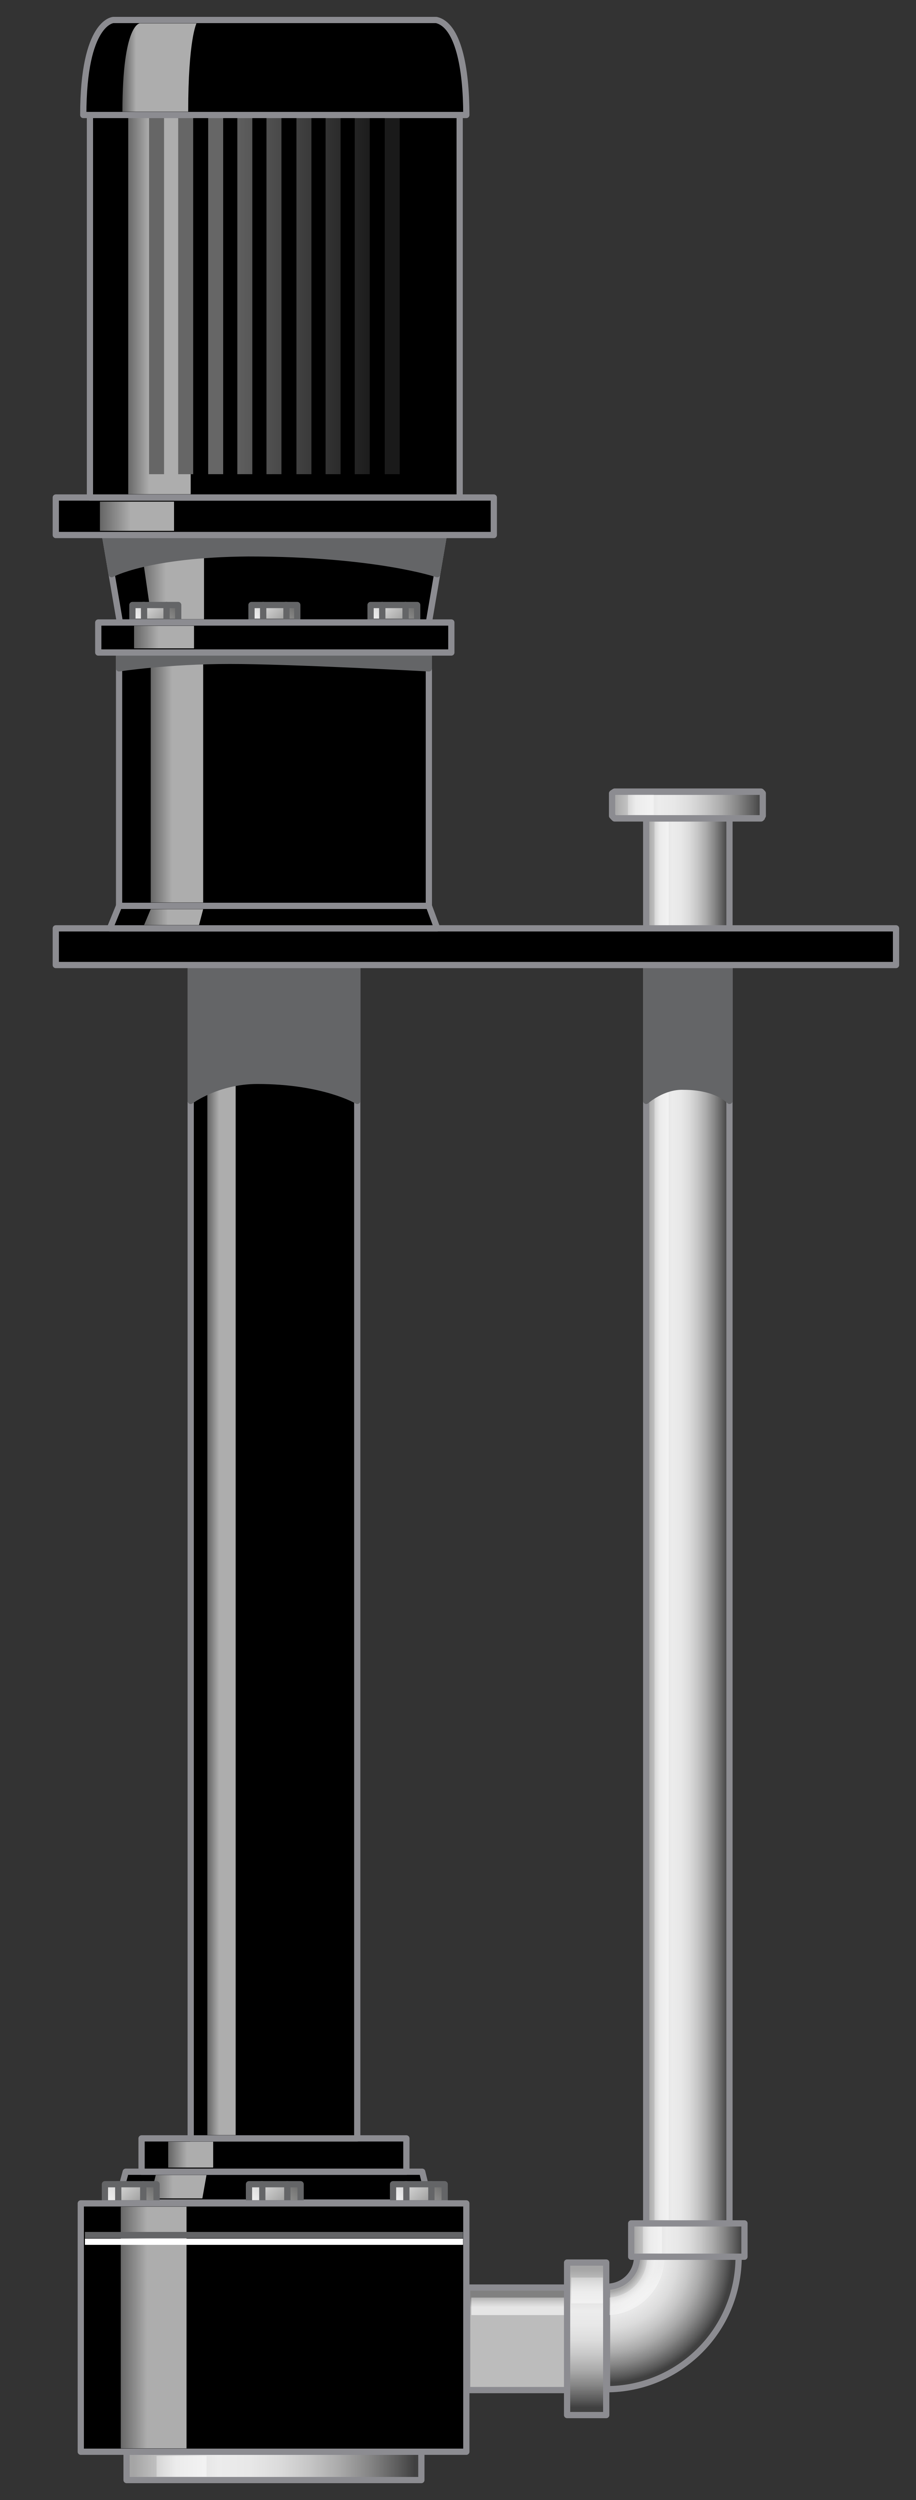 <!DOCTYPE svg PUBLIC "-//SIEMENS//DTD SVG 1.0 TIA-HMI//EN" "http://tia.siemens.com/graphics/svg/1.4/dtd/svg14-hmi.dtd">
<!-- SIMATIC WINCC Copyright (C) Siemens AG 2017. All Rights Reserved. -->

<svg xmlns="http://www.w3.org/2000/svg"
     xmlns:xlink="http://www.w3.org/1999/xlink"
     xmlns:hmi-bind--xlink="http://svg.siemens.com/hmi/bind/xlink/"
     xmlns:hmi="http://svg.siemens.com/hmi/"
     xmlns:hmi-bind="http://svg.siemens.com/hmi/bind/"
     xmlns:hmi-element="http://svg.siemens.com/hmi/element/"
     xmlns:hmi-feature="http://svg.siemens.com/hmi/feature/"
     xmlns:hmi-event="http://svg.siemens.com/hmi/event/"
     viewBox="0 0 110 300"
     preserveAspectRatio="none">

	<rect x="0" y="0" width="110" height="300" fill="#333333" stroke="none"/>

	<hmi:self type="widget" displayName="VerticalPump" name="extended.VerticalPump" version="1.0.1" performanceClass="L">
		<hmi:paramDef name="BasicColor"         type="HmiColor"  default="0xFFEEEEEE"  />
    </hmi:self>

     <defs>
       <hmi:localDef name="Color" type="HmiColor" hmi-bind:value="{{ParamProps.BasicColor}}"  />
     </defs>
  <g id="Delivery_Pipe">
    <g id="Connection_Impeller_Housing">
      <linearGradient id="Shape_5_" gradientUnits="userSpaceOnUse" x1="62.35" y1="275.026" x2="62.35" y2="286.168">
        <stop offset="0" stop-color="#A5A5A5" />
        <stop offset="4.758149e-02" stop-color="#B5B5B5" />
        <stop offset="0.151" stop-color="#D3D3D3" />
        <stop offset="0.239" stop-color="#E5E5E5" />
        <stop offset="0.302" stop-color="#ECECEC" />
        <stop offset="0.407" stop-color="#E8E8E8" />
        <stop offset="0.514" stop-color="#DCDCDC" />
        <stop offset="0.621" stop-color="#C7C7C7" />
        <stop offset="0.729" stop-color="#ABABAB" />
        <stop offset="0.838" stop-color="#868686" />
        <stop offset="0.945" stop-color="#5A5A5A" />
        <stop offset="1" stop-color="#404040" />
      </linearGradient>
      <rect id="Shape_43_" x="56.1" y="274.5" fill="url(#Reflection_4_)" stroke="#8C8C91" stroke-width="0.75" stroke-linecap="round" stroke-linejoin="round" stroke-miterlimit="10" width="12.6" height="12.3" />
      <linearGradient id="Reflection_4_" gradientUnits="userSpaceOnUse" x1="62.366" y1="275.634" x2="62.366" y2="276.889">
        <stop offset="0" stop-color="#F2F2F2" stop-opacity="0.4" />
        <stop offset="1" stop-color="#F7F7F7" stop-opacity="0.7" />
      </linearGradient>
      <rect id="Reflection_30_" x="56.6" y="275.7" fill="url(#Reflection_4_)" width="11.5" height="2.1" />
    </g>
    <g id="Flange_Bottom_Vertical">
      <linearGradient id="Shape_6_" gradientUnits="userSpaceOnUse" x1="70.469" y1="272.306" x2="70.469" y2="288.881">
        <stop offset="0" stop-color="#A5A5A5" />
        <stop offset="4.758149e-02" stop-color="#B5B5B5" />
        <stop offset="0.151" stop-color="#D3D3D3" />
        <stop offset="0.239" stop-color="#E5E5E5" />
        <stop offset="0.302" stop-color="#ECECEC" />
        <stop offset="0.407" stop-color="#E8E8E8" />
        <stop offset="0.514" stop-color="#DCDCDC" />
        <stop offset="0.621" stop-color="#C7C7C7" />
        <stop offset="0.729" stop-color="#ABABAB" />
        <stop offset="0.838" stop-color="#868686" />
        <stop offset="0.945" stop-color="#5A5A5A" />
        <stop offset="1" stop-color="#404040" />
      </linearGradient>
      <rect id="Shape_17_" x="68.1" y="271.5" fill="url(#Shape_6_)" stroke="#8C8C91" stroke-width="0.75" stroke-linecap="round" stroke-linejoin="round" stroke-miterlimit="10" width="4.7" height="18.3" />
      <linearGradient id="Reflection_5_" gradientUnits="userSpaceOnUse" x1="70.471" y1="273.21" x2="70.471" y2="275.078">
        <stop offset="0" stop-color="#F2F2F2" stop-opacity="0.4" />
        <stop offset="1" stop-color="#F7F7F7" stop-opacity="0.7" />
      </linearGradient>
      <rect id="Reflection_13_" x="68.6" y="273.3" fill="url(#Reflection_5_)" width="3.8" height="3.1" />
    </g>
    <g id="_x39_0_Degree_Pipe">
      <radialGradient id="Shape_7_" cx="72.768" cy="270.83" r="15.111" gradientUnits="userSpaceOnUse">
        <stop offset="0.277" stop-color="#A5A5A5" />
        <stop offset="0.294" stop-color="#B5B5B5" />
        <stop offset="0.33" stop-color="#D3D3D3" />
        <stop offset="0.362" stop-color="#E5E5E5" />
        <stop offset="0.384" stop-color="#ECECEC" />
        <stop offset="0.477" stop-color="#E8E8E8" />
        <stop offset="0.571" stop-color="#DCDCDC" />
        <stop offset="0.666" stop-color="#C7C7C7" />
        <stop offset="0.761" stop-color="#ABABAB" />
        <stop offset="0.857" stop-color="#868686" />
        <stop offset="0.952" stop-color="#5A5A5A" />
        <stop offset="1" stop-color="#404040" />
      </radialGradient>
      <path id="Shape_4_" fill="url(#Shape_7_)" stroke="#8C8C91" stroke-width="0.75" stroke-linecap="round" stroke-linejoin="round" stroke-miterlimit="10" d="M72.8,286.7c8.8,0,15.9-7.1,15.9-15.9H76.5c0,2-1.6,3.6-3.6,3.6V286.7z" />
      <linearGradient id="Reflection_6_" gradientUnits="userSpaceOnUse" x1="76.255" y1="274.194" x2="77.258" y2="275.523">
        <stop offset="0" stop-color="#F2F2F2" stop-opacity="0.4" />
        <stop offset="1" stop-color="#F7F7F7" stop-opacity="0.7" />
      </linearGradient>
      <path id="Reflection" fill="url(#Reflection_6_)" d="M77.7,271.2c-0.2,2.4-2.1,4.3-4.5,4.5v2.1c3.5-0.2,6.4-3,6.6-6.6H77.7z" />
    </g>
    <g id="Pipe_Connection">
      <linearGradient id="Shape_8_" gradientUnits="userSpaceOnUse" x1="76.102" y1="268.822" x2="89.088" y2="268.822">
        <stop offset="0" stop-color="#A5A5A5" />
        <stop offset="4.758149e-02" stop-color="#B5B5B5" />
        <stop offset="0.151" stop-color="#D3D3D3" />
        <stop offset="0.239" stop-color="#E5E5E5" />
        <stop offset="0.302" stop-color="#ECECEC" />
        <stop offset="0.407" stop-color="#E8E8E8" />
        <stop offset="0.514" stop-color="#DCDCDC" />
        <stop offset="0.621" stop-color="#C7C7C7" />
        <stop offset="0.729" stop-color="#ABABAB" />
        <stop offset="0.838" stop-color="#868686" />
        <stop offset="0.945" stop-color="#5A5A5A" />
        <stop offset="1" stop-color="#404040" />
      </linearGradient>
      <rect id="Shape_3_" x="75.8" y="266.8" fill="url(#Shape_8_)" stroke="#8C8C91" stroke-width="0.75" stroke-linecap="round" stroke-linejoin="round" stroke-miterlimit="10" width="13.6" height="4" />
      <linearGradient id="Reflection_7_" gradientUnits="userSpaceOnUse" x1="77.088" y1="268.821" x2="78.107" y2="268.821">
        <stop offset="0" stop-color="#F2F2F2" stop-opacity="0.4" />
        <stop offset="1" stop-color="#F7F7F7" stop-opacity="0.7" />
      </linearGradient>
      <rect id="Reflection_3_" x="77.2" y="267.2" fill="url(#Reflection_7_)" width="2.3" height="3.2" />
    </g>
    <g id="Pipe_Vertical">
      <linearGradient id="Shape_9_" gradientUnits="userSpaceOnUse" x1="77.814" y1="182.507" x2="87.369" y2="182.507">
        <stop offset="0" stop-color="#A5A5A5" />
        <stop offset="4.758149e-02" stop-color="#B5B5B5" />
        <stop offset="0.151" stop-color="#D3D3D3" />
        <stop offset="0.239" stop-color="#E5E5E5" />
        <stop offset="0.302" stop-color="#ECECEC" />
        <stop offset="0.407" stop-color="#E8E8E8" />
        <stop offset="0.514" stop-color="#DCDCDC" />
        <stop offset="0.621" stop-color="#C7C7C7" />
        <stop offset="0.729" stop-color="#ABABAB" />
        <stop offset="0.838" stop-color="#868686" />
        <stop offset="0.945" stop-color="#5A5A5A" />
        <stop offset="1" stop-color="#404040" />
      </linearGradient>
      <rect id="Shape_44_" x="77.6" y="98.2" fill="url(#Shape_9_)" stroke="#8C8C91" stroke-width="0.75" stroke-linecap="round" stroke-linejoin="round" stroke-miterlimit="10" width="10" height="168.6" />
      <linearGradient id="Reflection_8_" gradientUnits="userSpaceOnUse" x1="78.539" y1="182.507" x2="79.289" y2="182.507">
        <stop offset="0" stop-color="#F2F2F2" stop-opacity="0.4" />
        <stop offset="1" stop-color="#F7F7F7" stop-opacity="0.7" />
      </linearGradient>
      <rect id="Reflection_31_" x="78.6" y="98.6" fill="url(#Reflection_8_)" width="1.7" height="167.8" />
    </g>
    <g id="Flange_Top">
      <linearGradient id="Shape_10_" gradientUnits="userSpaceOnUse" x1="73.727" y1="96.586" x2="91.496" y2="96.586">
        <stop offset="0" stop-color="#A5A5A5" />
        <stop offset="4.758149e-02" stop-color="#B5B5B5" />
        <stop offset="0.151" stop-color="#D3D3D3" />
        <stop offset="0.239" stop-color="#E5E5E5" />
        <stop offset="0.302" stop-color="#ECECEC" />
        <stop offset="0.407" stop-color="#E8E8E8" />
        <stop offset="0.514" stop-color="#DCDCDC" />
        <stop offset="0.621" stop-color="#C7C7C7" />
        <stop offset="0.729" stop-color="#ABABAB" />
        <stop offset="0.838" stop-color="#868686" />
        <stop offset="0.945" stop-color="#5A5A5A" />
        <stop offset="1" stop-color="#404040" />
      </linearGradient>
      <polygon id="Shape_77_" fill="url(#Shape_10_)" stroke="#8C8C91" stroke-width="0.75" stroke-linejoin="round" stroke-miterlimit="10" points="91.4,98.2 91.6,97.9 91.6,95.2 91.4,95 73.8,95 73.5,95.2 73.5,97.9 73.8,98.2" />
      <linearGradient id="Reflection_9_" gradientUnits="userSpaceOnUse" x1="75.363" y1="96.577" x2="76.38" y2="96.577">
        <stop offset="0" stop-color="#F2F2F2" stop-opacity="0.4" />
        <stop offset="1" stop-color="#F7F7F7" stop-opacity="0.7" />
      </linearGradient>
      <rect id="Reflection_23_" x="75.4" y="95.3" fill="url(#Reflection_9_)" width="3.1" height="2.5" />
      <linearGradient id="Edge_Bottom_1_" gradientUnits="userSpaceOnUse" x1="69.78" y1="98.087" x2="92.145" y2="98.087">
        <stop offset="0" stop-color="#AFAFAE" />
        <stop offset="1" stop-color="#424242" />
      </linearGradient>
      <polyline id="Edge_Bottom_6_" fill="url(#Edge_Bottom_1_)" stroke="#8C8C91" stroke-width="0.75" stroke-linejoin="round" stroke-miterlimit="10" points="73.6,98 73.8,98.2 91.4,98.2 91.6,98" />
      <linearGradient id="Edge_Top_1_" gradientUnits="userSpaceOnUse" x1="69.331" y1="95.1" x2="96.392" y2="95.1">
        <stop offset="0" stop-color="#A5A5A5" />
        <stop offset="4.758149e-02" stop-color="#B5B5B5" />
        <stop offset="0.151" stop-color="#D3D3D3" />
        <stop offset="0.239" stop-color="#E5E5E5" />
        <stop offset="0.302" stop-color="#ECECEC" />
        <stop offset="0.407" stop-color="#E8E8E8" />
        <stop offset="0.514" stop-color="#DCDCDC" />
        <stop offset="0.621" stop-color="#C7C7C7" />
        <stop offset="0.729" stop-color="#ABABAB" />
        <stop offset="0.838" stop-color="#868686" />
        <stop offset="0.945" stop-color="#5A5A5A" />
        <stop offset="1" stop-color="#404040" />
      </linearGradient>
      <polyline id="Edge_Top_6_" fill="url(#Edge_Top_1_)" stroke="#8C8C91" stroke-width="0.75" stroke-linejoin="round" stroke-miterlimit="10" points="91.6,95.2 91.4,95 73.8,95 73.5,95.2" />
    </g>
  </g>
  <g id="Column_Pipe__x2B__Impeller_Housing">
    <g id="Intake_Bottom">
      <linearGradient id="Shape_11_" gradientUnits="userSpaceOnUse" x1="16.06" y1="295.932" x2="49.798" y2="295.932">
        <stop offset="0" stop-color="#A5A5A5" />
        <stop offset="4.758149e-02" stop-color="#B5B5B5" />
        <stop offset="0.151" stop-color="#D3D3D3" />
        <stop offset="0.239" stop-color="#E5E5E5" />
        <stop offset="0.302" stop-color="#ECECEC" />
        <stop offset="0.407" stop-color="#E8E8E8" />
        <stop offset="0.514" stop-color="#DCDCDC" />
        <stop offset="0.621" stop-color="#C7C7C7" />
        <stop offset="0.729" stop-color="#ABABAB" />
        <stop offset="0.838" stop-color="#868686" />
        <stop offset="0.945" stop-color="#5A5A5A" />
        <stop offset="1" stop-color="#404040" />
      </linearGradient>
      <rect id="Shape_2_" x="15.2" y="294.2" fill="url(#Shape_11_)" stroke="#8C8C91" stroke-width="0.75" stroke-linecap="round" stroke-linejoin="round" stroke-miterlimit="10" width="35.4" height="3.4" />
      <linearGradient id="Reflection_10_" gradientUnits="userSpaceOnUse" x1="18.623" y1="295.919" x2="21.271" y2="295.919">
        <stop offset="0" stop-color="#F2F2F2" stop-opacity="0.4" />
        <stop offset="1" stop-color="#F7F7F7" stop-opacity="0.7" />
      </linearGradient>
      <rect id="Reflection_2_" x="18.8" y="294.7" fill="url(#Reflection_10_)" width="6" height="2.5" />
    </g>
    <g id="Connection_Piece">
      <linearGradient id="Shape_12_" gradientUnits="userSpaceOnUse" x1="15.046" y1="262.439" x2="50.816" y2="262.439">
        <stop offset="0" hmi-bind:stop-color="{{Converter.RGBA(Converter.Darker(ParamProps.BasicColor, 0.353))}}" />
        <stop offset="4.758149e-02" hmi-bind:stop-color="{{Converter.RGBA(Converter.Darker(ParamProps.BasicColor, 0.290))}}" />
        <stop offset="0.151" hmi-bind:stop-color="{{Converter.RGBA(Converter.Darker(ParamProps.BasicColor, 0.173))}}" />
        <stop offset="0.239" hmi-bind:stop-color="{{Converter.RGBA(Converter.Darker(ParamProps.BasicColor, 0.102))}}" />
        <stop offset="0.302" hmi-bind:stop-color="{{Converter.RGBA(Converter.Darker(ParamProps.BasicColor, 0.075))}}" />
        <stop offset="0.407" hmi-bind:stop-color="{{Converter.RGBA(Converter.Darker(ParamProps.BasicColor, 0.090))}}" />
        <stop offset="0.514" hmi-bind:stop-color="{{Converter.RGBA(Converter.Darker(ParamProps.BasicColor, 0.137))}}" />
        <stop offset="0.621" hmi-bind:stop-color="{{Converter.RGBA(Converter.Darker(ParamProps.BasicColor, 0.220))}}" />
        <stop offset="0.729" hmi-bind:stop-color="{{Converter.RGBA(Converter.Darker(ParamProps.BasicColor, 0.329))}}" />
        <stop offset="0.838" hmi-bind:stop-color="{{Converter.RGBA(Converter.Darker(ParamProps.BasicColor, 0.475))}}" />
        <stop offset="0.945" hmi-bind:stop-color="{{Converter.RGBA(Converter.Darker(ParamProps.BasicColor, 0.647))}}" />
        <stop offset="1" hmi-bind:stop-color="{{Converter.RGBA(Converter.Darker(ParamProps.BasicColor, 0.749))}}" />
      </linearGradient>
      <polygon id="Shape_41_" fill="url(#Shape_12_)" stroke="#8C8C91" stroke-width="0.75" stroke-linecap="round" stroke-linejoin="round" stroke-miterlimit="10" points="51.6,264.3 50.7,260.6 15.1,260.6 14.1,264.3" />
      <linearGradient id="Reflection_14_" gradientUnits="userSpaceOnUse" x1="17.75" y1="262.427" x2="20.753" y2="262.427">
        <stop offset="0" stop-color="#F2F2F2" stop-opacity="0.4" />
        <stop offset="1" stop-color="#F7F7F7" stop-opacity="0.7" />
      </linearGradient>
      <polygon id="Reflection_28_" fill="url(#Reflection_14_)" points="24.3,263.8 24.8,261 18.7,261 18,263.8" />
    </g>
    <g id="Nuts_1_">
      <g id="Nut_Right_1_">
        <linearGradient id="Shape_Side_Right_1_" gradientUnits="userSpaceOnUse" x1="51.186" y1="265.005" x2="53.325" y2="262.355">
          <stop offset="0" stop-color="#9A9A99" />
          <stop offset="0.295" stop-color="#919190" />
          <stop offset="0.777" stop-color="#797978" />
          <stop offset="1" stop-color="#6B6B6A" />
        </linearGradient>
        <rect id="Shape_Side_Right_10_" x="51.8" y="262.1" fill="url(#Shape_Side_Right_1_)" stroke="#646567" stroke-width="0.75" stroke-linecap="round" stroke-linejoin="round" stroke-miterlimit="10" width="1.6" height="2.3" />
        <linearGradient id="Shape_Side_Middle_1_" gradientUnits="userSpaceOnUse" x1="47.481" y1="260.31" x2="52.782" y2="265.854">
          <stop offset="0" stop-color="#FFFFFF" />
          <stop offset="1" stop-color="#7C7C7B" />
        </linearGradient>
        <rect id="Shape_Side_Middle_25_" x="48.7" y="262.1" fill="url(#Shape_Side_Middle_1_)" stroke="#646567" stroke-width="0.75" stroke-linecap="round" stroke-linejoin="round" stroke-miterlimit="10" width="3.1" height="2.3" />
        <linearGradient id="Shape_Side_Left_1_" gradientUnits="userSpaceOnUse" x1="47.109" y1="264.295" x2="48.446" y2="262.594">
          <stop offset="0" stop-color="#F4F4F4" />
          <stop offset="1" stop-color="#DEDEDE" />
        </linearGradient>
        <rect id="Shape_Side_Left_10_" x="47.2" y="262.1" fill="url(#Shape_Side_Left_1_)" stroke="#646567" stroke-width="0.75" stroke-linecap="round" stroke-linejoin="round" stroke-miterlimit="10" width="1.6" height="2.3" />
      </g>
      <g id="Nut_Middle_1_">
        <linearGradient id="Shape_Side_Right_2_" gradientUnits="userSpaceOnUse" x1="33.88" y1="265.006" x2="36.02" y2="262.355">
          <stop offset="0" stop-color="#9A9A99" />
          <stop offset="0.295" stop-color="#919190" />
          <stop offset="0.777" stop-color="#797978" />
          <stop offset="1" stop-color="#6B6B6A" />
        </linearGradient>
        <rect id="Shape_Side_Right_9_" x="34.5" y="262.1" fill="url(#Shape_Side_Right_2_)" stroke="#646567" stroke-width="0.75" stroke-linecap="round" stroke-linejoin="round" stroke-miterlimit="10" width="1.6" height="2.3" />
        <linearGradient id="Shape_Side_Middle_2_" gradientUnits="userSpaceOnUse" x1="30.174" y1="260.31" x2="35.475" y2="265.853">
          <stop offset="0" stop-color="#FFFFFF" />
          <stop offset="1" stop-color="#7C7C7B" />
        </linearGradient>
        <rect id="Shape_Side_Middle_23_" x="31.4" y="262.1" fill="url(#Shape_Side_Middle_2_)" stroke="#646567" stroke-width="0.75" stroke-linecap="round" stroke-linejoin="round" stroke-miterlimit="10" width="3.1" height="2.3" />
        <linearGradient id="Shape_Side_Left_2_" gradientUnits="userSpaceOnUse" x1="29.804" y1="264.295" x2="31.141" y2="262.594">
          <stop offset="0" stop-color="#F4F4F4" />
          <stop offset="1" stop-color="#DEDEDE" />
        </linearGradient>
        <rect id="Shape_Side_Left_9_" x="29.9" y="262.1" fill="url(#Shape_Side_Left_2_)" stroke="#646567" stroke-width="0.75" stroke-linecap="round" stroke-linejoin="round" stroke-miterlimit="10" width="1.6" height="2.3" />
      </g>
      <g id="Nut_Left_1_">
        <linearGradient id="Shape_Side_Right_3_" gradientUnits="userSpaceOnUse" x1="16.575" y1="265.006" x2="18.715" y2="262.355">
          <stop offset="0" stop-color="#9A9A99" />
          <stop offset="0.295" stop-color="#919190" />
          <stop offset="0.777" stop-color="#797978" />
          <stop offset="1" stop-color="#6B6B6A" />
        </linearGradient>
        <rect id="Shape_Side_Right_8_" x="17.2" y="262.1" fill="url(#Shape_Side_Right_3_)" stroke="#646567" stroke-width="0.75" stroke-linecap="round" stroke-linejoin="round" stroke-miterlimit="10" width="1.6" height="2.3" />
        <linearGradient id="Shape_Side_Middle_3_" gradientUnits="userSpaceOnUse" x1="12.87" y1="260.311" x2="18.169" y2="265.853">
          <stop offset="0" stop-color="#FFFFFF" />
          <stop offset="1" stop-color="#7C7C7B" />
        </linearGradient>
        <rect id="Shape_Side_Middle_22_" x="14.1" y="262.1" fill="url(#Shape_Side_Middle_3_)" stroke="#646567" stroke-width="0.75" stroke-linecap="round" stroke-linejoin="round" stroke-miterlimit="10" width="3.1" height="2.3" />
        <linearGradient id="Shape_Side_Left_3_" gradientUnits="userSpaceOnUse" x1="12.497" y1="264.296" x2="13.834" y2="262.594">
          <stop offset="0" stop-color="#F4F4F4" />
          <stop offset="1" stop-color="#DEDEDE" />
        </linearGradient>
        <rect id="Shape_Side_Left_8_" x="12.6" y="262.1" fill="url(#Shape_Side_Left_3_)" stroke="#646567" stroke-width="0.75" stroke-linecap="round" stroke-linejoin="round" stroke-miterlimit="10" width="1.6" height="2.3" />
      </g>
    </g>
    <g id="Impeller_Housing">
      <linearGradient id="Shape_13_" gradientUnits="userSpaceOnUse" x1="10.853" y1="279.299" x2="55.029" y2="279.299">
        <stop offset="0" hmi-bind:stop-color="{{Converter.RGBA(Converter.Darker(ParamProps.BasicColor, 0.353))}}" />
        <stop offset="4.758149e-02" hmi-bind:stop-color="{{Converter.RGBA(Converter.Darker(ParamProps.BasicColor, 0.290))}}" />
        <stop offset="0.151" hmi-bind:stop-color="{{Converter.RGBA(Converter.Darker(ParamProps.BasicColor, 0.173))}}" />
        <stop offset="0.239" hmi-bind:stop-color="{{Converter.RGBA(Converter.Darker(ParamProps.BasicColor, 0.102))}}" />
        <stop offset="0.302" hmi-bind:stop-color="{{Converter.RGBA(Converter.Darker(ParamProps.BasicColor, 0.075))}}" />
        <stop offset="0.407" hmi-bind:stop-color="{{Converter.RGBA(Converter.Darker(ParamProps.BasicColor, 0.090))}}" />
        <stop offset="0.514" hmi-bind:stop-color="{{Converter.RGBA(Converter.Darker(ParamProps.BasicColor, 0.137))}}" />
        <stop offset="0.621" hmi-bind:stop-color="{{Converter.RGBA(Converter.Darker(ParamProps.BasicColor, 0.220))}}" />
        <stop offset="0.729" hmi-bind:stop-color="{{Converter.RGBA(Converter.Darker(ParamProps.BasicColor, 0.329))}}" />
        <stop offset="0.838" hmi-bind:stop-color="{{Converter.RGBA(Converter.Darker(ParamProps.BasicColor, 0.475))}}" />
        <stop offset="0.945" hmi-bind:stop-color="{{Converter.RGBA(Converter.Darker(ParamProps.BasicColor, 0.647))}}" />
        <stop offset="1" hmi-bind:stop-color="{{Converter.RGBA(Converter.Darker(ParamProps.BasicColor, 0.749))}}" />
      </linearGradient>
      <rect id="Shape_42_" x="9.7" y="264.4" fill="url(#Shape_13_)" stroke="#8C8C91" stroke-width="0.75" stroke-linecap="round" stroke-linejoin="round" stroke-miterlimit="10" width="46.3" height="29.8" />
      <linearGradient id="Reflection_15_" gradientUnits="userSpaceOnUse" x1="14.21" y1="279.281" x2="17.677" y2="279.281">
        <stop offset="0" stop-color="#F2F2F2" stop-opacity="0.4" />
        <stop offset="1" stop-color="#F7F7F7" stop-opacity="0.7" />
      </linearGradient>
      <rect id="Reflection_29_" x="14.5" y="264.8" fill="url(#Reflection_15_)" width="7.9" height="29" />
    </g>
    <line id="Reflection_Line" fill="none" stroke="#FFFFFF" stroke-width="0.75" stroke-miterlimit="10" x1="10.2" y1="269" x2="55.6" y2="269" />
    <line id="Devider_Line" fill="none" stroke="#646567" stroke-width="0.75" stroke-miterlimit="10" x1="10.2" y1="268.2" x2="55.6" y2="268.2" />
    <g id="Ring">
      <linearGradient id="Shape_18_" gradientUnits="userSpaceOnUse" x1="17.764" y1="258.6" x2="48.086" y2="258.6">
        <stop offset="0" hmi-bind:stop-color="{{Converter.RGBA(Converter.Darker(ParamProps.BasicColor, 0.353))}}" />
        <stop offset="4.758149e-02" hmi-bind:stop-color="{{Converter.RGBA(Converter.Darker(ParamProps.BasicColor, 0.290))}}" />
        <stop offset="0.151" hmi-bind:stop-color="{{Converter.RGBA(Converter.Darker(ParamProps.BasicColor, 0.173))}}" />
        <stop offset="0.239" hmi-bind:stop-color="{{Converter.RGBA(Converter.Darker(ParamProps.BasicColor, 0.102))}}" />
        <stop offset="0.302" hmi-bind:stop-color="{{Converter.RGBA(Converter.Darker(ParamProps.BasicColor, 0.075))}}" />
        <stop offset="0.407" hmi-bind:stop-color="{{Converter.RGBA(Converter.Darker(ParamProps.BasicColor, 0.090))}}" />
        <stop offset="0.514" hmi-bind:stop-color="{{Converter.RGBA(Converter.Darker(ParamProps.BasicColor, 0.137))}}" />
        <stop offset="0.621" hmi-bind:stop-color="{{Converter.RGBA(Converter.Darker(ParamProps.BasicColor, 0.220))}}" />
        <stop offset="0.729" hmi-bind:stop-color="{{Converter.RGBA(Converter.Darker(ParamProps.BasicColor, 0.329))}}" />
        <stop offset="0.838" hmi-bind:stop-color="{{Converter.RGBA(Converter.Darker(ParamProps.BasicColor, 0.475))}}" />
        <stop offset="0.945" hmi-bind:stop-color="{{Converter.RGBA(Converter.Darker(ParamProps.BasicColor, 0.647))}}" />
        <stop offset="1" hmi-bind:stop-color="{{Converter.RGBA(Converter.Darker(ParamProps.BasicColor, 0.749))}}" />
      </linearGradient>
      <rect id="Shape_40_" x="17" y="256.6" fill="url(#Shape_18_)" stroke="#8C8C91" stroke-width="0.75" stroke-linecap="round" stroke-linejoin="round" stroke-miterlimit="10" width="31.8" height="4" />
      <linearGradient id="Reflection_16_" gradientUnits="userSpaceOnUse" x1="20.067" y1="258.588" x2="22.447" y2="258.588">
        <stop offset="0" stop-color="#F2F2F2" stop-opacity="0.4" />
        <stop offset="1" stop-color="#F7F7F7" stop-opacity="0.7" />
      </linearGradient>
      <rect id="Reflection_27_" x="20.2" y="257" fill="url(#Reflection_16_)" width="5.4" height="3.1" />
    </g>
    <g id="Column_Pipe">
      <linearGradient id="Shape_19_" gradientUnits="userSpaceOnUse" x1="23.357" y1="184.008" x2="42.467" y2="184.008">
        <stop offset="0" hmi-bind:stop-color="{{Converter.RGBA(Converter.Darker(ParamProps.BasicColor, 0.353))}}" />
        <stop offset="4.758149e-02" hmi-bind:stop-color="{{Converter.RGBA(Converter.Darker(ParamProps.BasicColor, 0.290))}}" />
        <stop offset="0.151" hmi-bind:stop-color="{{Converter.RGBA(Converter.Darker(ParamProps.BasicColor, 0.173))}}" />
        <stop offset="0.239" hmi-bind:stop-color="{{Converter.RGBA(Converter.Darker(ParamProps.BasicColor, 0.102))}}" />
        <stop offset="0.302" hmi-bind:stop-color="{{Converter.RGBA(Converter.Darker(ParamProps.BasicColor, 0.075))}}" />
        <stop offset="0.407" hmi-bind:stop-color="{{Converter.RGBA(Converter.Darker(ParamProps.BasicColor, 0.090))}}" />
        <stop offset="0.514" hmi-bind:stop-color="{{Converter.RGBA(Converter.Darker(ParamProps.BasicColor, 0.137))}}" />
        <stop offset="0.621" hmi-bind:stop-color="{{Converter.RGBA(Converter.Darker(ParamProps.BasicColor, 0.220))}}" />
        <stop offset="0.729" hmi-bind:stop-color="{{Converter.RGBA(Converter.Darker(ParamProps.BasicColor, 0.329))}}" />
        <stop offset="0.838" hmi-bind:stop-color="{{Converter.RGBA(Converter.Darker(ParamProps.BasicColor, 0.475))}}" />
        <stop offset="0.945" hmi-bind:stop-color="{{Converter.RGBA(Converter.Darker(ParamProps.BasicColor, 0.647))}}" />
        <stop offset="1" hmi-bind:stop-color="{{Converter.RGBA(Converter.Darker(ParamProps.BasicColor, 0.749))}}" />
      </linearGradient>
      <rect id="Shape_39_" x="22.9" y="111.4" fill="url(#Shape_19_)" stroke="#8C8C91" stroke-width="0.75" stroke-linecap="round" stroke-linejoin="round" stroke-miterlimit="10" width="20" height="145.2" />
      <linearGradient id="Reflection_17_" gradientUnits="userSpaceOnUse" x1="24.809" y1="184.005" x2="26.309" y2="184.005">
        <stop offset="0" stop-color="#F2F2F2" stop-opacity="0.4" />
        <stop offset="1" stop-color="#F7F7F7" stop-opacity="0.7" />
      </linearGradient>
      <rect id="Reflection_26_" x="24.9" y="111.9" fill="url(#Reflection_17_)" width="3.4" height="144.3" />
    </g>
  </g>
  <g id="Motor">
    <g id="Adapter_Coupling_Housing">
      <linearGradient id="Shape_20_" gradientUnits="userSpaceOnUse" x1="13.602" y1="69.436" x2="52.411" y2="69.436">
        <stop offset="0" hmi-bind:stop-color="{{Converter.RGBA(Converter.Darker(ParamProps.BasicColor, 0.353))}}" />
        <stop offset="4.758149e-02" hmi-bind:stop-color="{{Converter.RGBA(Converter.Darker(ParamProps.BasicColor, 0.290))}}" />
        <stop offset="0.151" hmi-bind:stop-color="{{Converter.RGBA(Converter.Darker(ParamProps.BasicColor, 0.173))}}" />
        <stop offset="0.239" hmi-bind:stop-color="{{Converter.RGBA(Converter.Darker(ParamProps.BasicColor, 0.102))}}" />
        <stop offset="0.302" hmi-bind:stop-color="{{Converter.RGBA(Converter.Darker(ParamProps.BasicColor, 0.075))}}" />
        <stop offset="0.407" hmi-bind:stop-color="{{Converter.RGBA(Converter.Darker(ParamProps.BasicColor, 0.090))}}" />
        <stop offset="0.514" hmi-bind:stop-color="{{Converter.RGBA(Converter.Darker(ParamProps.BasicColor, 0.137))}}" />
        <stop offset="0.621" hmi-bind:stop-color="{{Converter.RGBA(Converter.Darker(ParamProps.BasicColor, 0.220))}}" />
        <stop offset="0.729" hmi-bind:stop-color="{{Converter.RGBA(Converter.Darker(ParamProps.BasicColor, 0.329))}}" />
        <stop offset="0.838" hmi-bind:stop-color="{{Converter.RGBA(Converter.Darker(ParamProps.BasicColor, 0.475))}}" />
        <stop offset="0.945" hmi-bind:stop-color="{{Converter.RGBA(Converter.Darker(ParamProps.BasicColor, 0.647))}}" />
        <stop offset="1" hmi-bind:stop-color="{{Converter.RGBA(Converter.Darker(ParamProps.BasicColor, 0.749))}}" />
      </linearGradient>
      <polygon id="Shape_25_" fill="url(#Shape_20_)" stroke="#8C8C91" stroke-width="0.75" stroke-linecap="round" stroke-linejoin="round" stroke-miterlimit="10" points="51.5,74.7 53.3,64.2 12.6,64.2 14.4,74.7" />
      <linearGradient id="Reflection_18_" gradientUnits="userSpaceOnUse" x1="16.526" y1="69.447" x2="19.915" y2="69.447">
        <stop offset="0" stop-color="#F2F2F2" stop-opacity="0.4" />
        <stop offset="1" stop-color="#F7F7F7" stop-opacity="0.7" />
      </linearGradient>
      <polygon id="Reflection_19_" fill="url(#Reflection_18_)" points="24.5,74.3 24.5,64.6 16.8,64.6 18.2,74.3" />
    </g>
    <g id="Cover_Bottom">
      <path id="Shadow_2_" fill="#646567" stroke="#646567" stroke-width="0.75" stroke-linecap="round" stroke-linejoin="round" stroke-miterlimit="10" d="M13.4,68.9l-0.8-4.7h40.7l-0.8,4.7c0,0-7.3-2.5-22.7-2.5C17.7,66.5,13.4,68.9,13.4,68.9z" />
      <g id="Cover">
        <linearGradient id="Shape_21_" gradientUnits="userSpaceOnUse" x1="7.938" y1="61.961" x2="58.102" y2="61.961">
          <stop offset="0" hmi-bind:stop-color="{{Converter.RGBA(Converter.Darker(ParamProps.BasicColor, 0.353))}}" />
          <stop offset="4.758149e-02" hmi-bind:stop-color="{{Converter.RGBA(Converter.Darker(ParamProps.BasicColor, 0.290))}}" />
          <stop offset="0.151" hmi-bind:stop-color="{{Converter.RGBA(Converter.Darker(ParamProps.BasicColor, 0.173))}}" />
          <stop offset="0.239" hmi-bind:stop-color="{{Converter.RGBA(Converter.Darker(ParamProps.BasicColor, 0.102))}}" />
          <stop offset="0.302" hmi-bind:stop-color="{{Converter.RGBA(Converter.Darker(ParamProps.BasicColor, 0.075))}}" />
          <stop offset="0.407" hmi-bind:stop-color="{{Converter.RGBA(Converter.Darker(ParamProps.BasicColor, 0.090))}}" />
          <stop offset="0.514" hmi-bind:stop-color="{{Converter.RGBA(Converter.Darker(ParamProps.BasicColor, 0.137))}}" />
          <stop offset="0.621" hmi-bind:stop-color="{{Converter.RGBA(Converter.Darker(ParamProps.BasicColor, 0.220))}}" />
          <stop offset="0.729" hmi-bind:stop-color="{{Converter.RGBA(Converter.Darker(ParamProps.BasicColor, 0.329))}}" />
          <stop offset="0.838" hmi-bind:stop-color="{{Converter.RGBA(Converter.Darker(ParamProps.BasicColor, 0.475))}}" />
          <stop offset="0.945" hmi-bind:stop-color="{{Converter.RGBA(Converter.Darker(ParamProps.BasicColor, 0.647))}}" />
          <stop offset="1" hmi-bind:stop-color="{{Converter.RGBA(Converter.Darker(ParamProps.BasicColor, 0.749))}}" />
        </linearGradient>
        <rect id="Shape_1_" x="6.7" y="59.7" fill="url(#Shape_21_)" stroke="#8C8C91" stroke-width="0.75" stroke-linecap="round" stroke-linejoin="round" stroke-miterlimit="10" width="52.6" height="4.5" />
        <linearGradient id="Reflection_22_" gradientUnits="userSpaceOnUse" x1="11.749" y1="61.945" x2="15.687" y2="61.945">
          <stop offset="0" stop-color="#F2F2F2" stop-opacity="0.4" />
          <stop offset="1" stop-color="#F7F7F7" stop-opacity="0.7" />
        </linearGradient>
        <rect id="Reflection_1_" x="12" y="60.2" fill="url(#Reflection_22_)" width="8.9" height="3.5" />
      </g>
    </g>
    <g id="Housing_1_">
      <linearGradient id="Shape_22_" gradientUnits="userSpaceOnUse" x1="11.525" y1="36.738" x2="54.533" y2="36.738">
        <stop offset="0" hmi-bind:stop-color="{{Converter.RGBA(Converter.Darker(ParamProps.BasicColor, 0.353))}}" />
        <stop offset="4.758149e-02" hmi-bind:stop-color="{{Converter.RGBA(Converter.Darker(ParamProps.BasicColor, 0.290))}}" />
        <stop offset="0.151" hmi-bind:stop-color="{{Converter.RGBA(Converter.Darker(ParamProps.BasicColor, 0.173))}}" />
        <stop offset="0.239" hmi-bind:stop-color="{{Converter.RGBA(Converter.Darker(ParamProps.BasicColor, 0.102))}}" />
        <stop offset="0.302" hmi-bind:stop-color="{{Converter.RGBA(Converter.Darker(ParamProps.BasicColor, 0.075))}}" />
        <stop offset="0.407" hmi-bind:stop-color="{{Converter.RGBA(Converter.Darker(ParamProps.BasicColor, 0.090))}}" />
        <stop offset="0.514" hmi-bind:stop-color="{{Converter.RGBA(Converter.Darker(ParamProps.BasicColor, 0.137))}}" />
        <stop offset="0.621" hmi-bind:stop-color="{{Converter.RGBA(Converter.Darker(ParamProps.BasicColor, 0.220))}}" />
        <stop offset="0.729" hmi-bind:stop-color="{{Converter.RGBA(Converter.Darker(ParamProps.BasicColor, 0.329))}}" />
        <stop offset="0.838" hmi-bind:stop-color="{{Converter.RGBA(Converter.Darker(ParamProps.BasicColor, 0.475))}}" />
        <stop offset="0.945" hmi-bind:stop-color="{{Converter.RGBA(Converter.Darker(ParamProps.BasicColor, 0.647))}}" />
        <stop offset="1" hmi-bind:stop-color="{{Converter.RGBA(Converter.Darker(ParamProps.BasicColor, 0.749))}}" />
      </linearGradient>
      <rect id="Shape_16_" x="10.8" y="13.7" fill="url(#Shape_22_)" stroke="#8C8C91" stroke-width="0.75" stroke-linecap="round" stroke-linejoin="round" stroke-miterlimit="10" width="44.4" height="46" />
      <linearGradient id="Reflection_24_" gradientUnits="userSpaceOnUse" x1="15.108" y1="36.665" x2="17.912" y2="36.665">
        <stop offset="0" stop-color="#F2F2F2" stop-opacity="0.4" />
        <stop offset="1" stop-color="#F7F7F7" stop-opacity="0.7" />
      </linearGradient>
      <rect id="Reflection_12_" x="15.4" y="14" fill="url(#Reflection_24_)" width="7.5" height="45.3" />
    </g>
   
    <linearGradient id="Cooling_Fins_2_" gradientUnits="userSpaceOnUse" x1="26.708" y1="35.509" x2="45.034" y2="35.509">
      <stop offset="0" stop-color="#666666" />
      <stop offset="1" stop-color="#1A1A1A" />
    </linearGradient>
    <path id="Cooling_Fins_1_" fill="url(#Cooling_Fins_2_)" d="M17.9,56.9V14.1h1.8v42.8H17.9z M23.2,56.9V14.1h-1.8v42.8H23.2z    M26.8,56.9V14.1H25v42.8H26.8z M30.3,56.9V14.1h-1.8v42.8H30.3z M33.8,56.9V14.1h-1.8v42.8H33.8z M37.4,56.9V14.1h-1.8v42.8H37.4z    M40.9,56.9V14.1h-1.8v42.8H40.9z M44.4,56.9V14.1h-1.8v42.8H44.4z M48,56.9V14.1h-1.8v42.8H48z" />
    <g id="Cover_Top">
      <linearGradient id="Shape_24_" gradientUnits="userSpaceOnUse" x1="10.821" y1="8.063" x2="54.857" y2="8.063">
        <stop offset="0" hmi-bind:stop-color="{{Converter.RGBA(Converter.Darker(ParamProps.BasicColor, 0.353))}}" />
        <stop offset="4.758149e-02" hmi-bind:stop-color="{{Converter.RGBA(Converter.Darker(ParamProps.BasicColor, 0.290))}}" />
        <stop offset="0.151" hmi-bind:stop-color="{{Converter.RGBA(Converter.Darker(ParamProps.BasicColor, 0.173))}}" />
        <stop offset="0.239" hmi-bind:stop-color="{{Converter.RGBA(Converter.Darker(ParamProps.BasicColor, 0.102))}}" />
        <stop offset="0.302" hmi-bind:stop-color="{{Converter.RGBA(Converter.Darker(ParamProps.BasicColor, 0.075))}}" />
        <stop offset="0.407" hmi-bind:stop-color="{{Converter.RGBA(Converter.Darker(ParamProps.BasicColor, 0.090))}}" />
        <stop offset="0.514" hmi-bind:stop-color="{{Converter.RGBA(Converter.Darker(ParamProps.BasicColor, 0.137))}}" />
        <stop offset="0.621" hmi-bind:stop-color="{{Converter.RGBA(Converter.Darker(ParamProps.BasicColor, 0.220))}}" />
        <stop offset="0.729" hmi-bind:stop-color="{{Converter.RGBA(Converter.Darker(ParamProps.BasicColor, 0.329))}}" />
        <stop offset="0.838" hmi-bind:stop-color="{{Converter.RGBA(Converter.Darker(ParamProps.BasicColor, 0.475))}}" />
        <stop offset="0.945" hmi-bind:stop-color="{{Converter.RGBA(Converter.Darker(ParamProps.BasicColor, 0.647))}}" />
        <stop offset="1" hmi-bind:stop-color="{{Converter.RGBA(Converter.Darker(ParamProps.BasicColor, 0.749))}}" />
      </linearGradient>
      <path id="Shape_15_" fill="url(#Shape_24_)" stroke="#8C8C91" stroke-width="0.75" stroke-linecap="round" stroke-linejoin="round" stroke-miterlimit="10" d="M13.6,2.4c0,0-3.6,0.2-3.6,11.4c0,0,46,0,46,0c0-5.7-1-10.8-3.6-11.4H13.6z" />
      <linearGradient id="Reflection_32_" gradientUnits="userSpaceOnUse" x1="14.754" y1="8.065" x2="16.329" y2="8.065">
        <stop offset="0" stop-color="#F2F2F2" stop-opacity="0.4" />
        <stop offset="1" stop-color="#F7F7F7" stop-opacity="0.7" />
      </linearGradient>
      <path id="Reflection_11_" fill="url(#Reflection_32_)" d="M22.6,13.4c0-8.7,1-10.6,1-10.6h-6.8c0,0-2.1,0-2.1,10.6H22.6z" />
    </g>
  </g>
  <g id="Mounting_Plate">
    <path id="Shadows" fill="#646567" stroke="#646567" stroke-width="0.75" stroke-linecap="round" stroke-linejoin="round" stroke-miterlimit="10" d="M77.6,132.1v-16.2h10v16.2c0,0-1.5-1.7-5.5-1.7C79.6,130.3,77.6,132.1,77.6,132.1z M30.9,129.7c8,0,12,2.4,12,2.4v-16.2h-20v16.2   C22.9,132.1,26.1,129.7,30.9,129.7z" />
    <linearGradient id="Shape_28_" gradientUnits="userSpaceOnUse" x1="-32.727" y1="61.016" x2="167.692" y2="178.424">
      <stop offset="0" hmi-bind:stop-color="{{Converter.RGBA(Converter.Darker(ParamProps.BasicColor, 0.000))}}" />
      <stop offset="1" hmi-bind:stop-color="{{Converter.RGBA(Converter.Darker(ParamProps.BasicColor, 0.516))}}" />
    </linearGradient>
    <rect id="Shape" x="6.7" y="111.4" fill="url(#Shape_28_)" stroke="#8C8C91" stroke-width="0.75" stroke-linecap="round" stroke-linejoin="round" stroke-miterlimit="10" width="100.9" height="4.4" />
  </g>
  <g id="Housing_Coupling__x2B_Bearing">
    <g id="Mounting_Plate_Connection">
      <linearGradient id="Shape_29_" gradientUnits="userSpaceOnUse" x1="14.2" y1="110.046" x2="51.666" y2="110.046">
        <stop offset="0" hmi-bind:stop-color="{{Converter.RGBA(Converter.Darker(ParamProps.BasicColor, 0.353))}}" />
        <stop offset="4.758149e-02" hmi-bind:stop-color="{{Converter.RGBA(Converter.Darker(ParamProps.BasicColor, 0.290))}}" />
        <stop offset="0.151" hmi-bind:stop-color="{{Converter.RGBA(Converter.Darker(ParamProps.BasicColor, 0.173))}}" />
        <stop offset="0.239" hmi-bind:stop-color="{{Converter.RGBA(Converter.Darker(ParamProps.BasicColor, 0.102))}}" />
        <stop offset="0.302" hmi-bind:stop-color="{{Converter.RGBA(Converter.Darker(ParamProps.BasicColor, 0.075))}}" />
        <stop offset="0.407" hmi-bind:stop-color="{{Converter.RGBA(Converter.Darker(ParamProps.BasicColor, 0.090))}}" />
        <stop offset="0.514" hmi-bind:stop-color="{{Converter.RGBA(Converter.Darker(ParamProps.BasicColor, 0.137))}}" />
        <stop offset="0.621" hmi-bind:stop-color="{{Converter.RGBA(Converter.Darker(ParamProps.BasicColor, 0.220))}}" />
        <stop offset="0.729" hmi-bind:stop-color="{{Converter.RGBA(Converter.Darker(ParamProps.BasicColor, 0.329))}}" />
        <stop offset="0.838" hmi-bind:stop-color="{{Converter.RGBA(Converter.Darker(ParamProps.BasicColor, 0.475))}}" />
        <stop offset="0.945" hmi-bind:stop-color="{{Converter.RGBA(Converter.Darker(ParamProps.BasicColor, 0.647))}}" />
        <stop offset="1" hmi-bind:stop-color="{{Converter.RGBA(Converter.Darker(ParamProps.BasicColor, 0.749))}}" />
      </linearGradient>
      <polygon id="Shape_38_" fill="url(#Shape_29_)" stroke="#8C8C91" stroke-width="0.75" stroke-linecap="round" stroke-linejoin="round" stroke-miterlimit="10" points="52.5,111.4 51.5,108.7 14.3,108.7 13.2,111.4" />
      <linearGradient id="Reflection_33_" gradientUnits="userSpaceOnUse" x1="17.032" y1="110.024" x2="20.178" y2="110.024">
        <stop offset="0" stop-color="#F2F2F2" stop-opacity="0.4" />
        <stop offset="1" stop-color="#F7F7F7" stop-opacity="0.7" />
      </linearGradient>
      <polygon id="Reflection_25_" fill="url(#Reflection_33_)" points="23.9,111 24.4,109.1 18.1,109.1 17.3,111" />
    </g>
    <g id="Housing">
      <linearGradient id="Shape_30_" gradientUnits="userSpaceOnUse" x1="15.176" y1="93.472" x2="50.686" y2="93.472">
        <stop offset="0" hmi-bind:stop-color="{{Converter.RGBA(Converter.Darker(ParamProps.BasicColor, 0.353))}}" />
        <stop offset="4.758149e-02" hmi-bind:stop-color="{{Converter.RGBA(Converter.Darker(ParamProps.BasicColor, 0.290))}}" />
        <stop offset="0.151" hmi-bind:stop-color="{{Converter.RGBA(Converter.Darker(ParamProps.BasicColor, 0.173))}}" />
        <stop offset="0.239" hmi-bind:stop-color="{{Converter.RGBA(Converter.Darker(ParamProps.BasicColor, 0.102))}}" />
        <stop offset="0.302" hmi-bind:stop-color="{{Converter.RGBA(Converter.Darker(ParamProps.BasicColor, 0.075))}}" />
        <stop offset="0.407" hmi-bind:stop-color="{{Converter.RGBA(Converter.Darker(ParamProps.BasicColor, 0.090))}}" />
        <stop offset="0.514" hmi-bind:stop-color="{{Converter.RGBA(Converter.Darker(ParamProps.BasicColor, 0.137))}}" />
        <stop offset="0.621" hmi-bind:stop-color="{{Converter.RGBA(Converter.Darker(ParamProps.BasicColor, 0.220))}}" />
        <stop offset="0.729" hmi-bind:stop-color="{{Converter.RGBA(Converter.Darker(ParamProps.BasicColor, 0.329))}}" />
        <stop offset="0.838" hmi-bind:stop-color="{{Converter.RGBA(Converter.Darker(ParamProps.BasicColor, 0.475))}}" />
        <stop offset="0.945" hmi-bind:stop-color="{{Converter.RGBA(Converter.Darker(ParamProps.BasicColor, 0.647))}}" />
        <stop offset="1" hmi-bind:stop-color="{{Converter.RGBA(Converter.Darker(ParamProps.BasicColor, 0.749))}}" />
      </linearGradient>
      <rect id="Shape_26_" x="14.3" y="78.3" fill="url(#Shape_30_)" stroke="#8C8C91" stroke-width="0.75" stroke-linecap="round" stroke-linejoin="round" stroke-miterlimit="10" width="37.2" height="30.4" />
      <linearGradient id="Reflection_34_" gradientUnits="userSpaceOnUse" x1="17.873" y1="93.458" x2="20.661" y2="93.458">
        <stop offset="0" stop-color="#F2F2F2" stop-opacity="0.4" />
        <stop offset="1" stop-color="#F7F7F7" stop-opacity="0.7" />
      </linearGradient>
      <rect id="Reflection_20_" x="18.1" y="78.7" fill="url(#Reflection_34_)" width="6.3" height="29.6" />
    </g>
    <g id="Flange">
      <path id="Shadow" fill="#646567" stroke="#646567" stroke-width="0.75" stroke-linecap="round" stroke-linejoin="round" stroke-miterlimit="10" d="M51.5,80.2c0,0-16.5-0.9-23.9-0.9c-7.5,0-13.3,0.9-13.3,0.9v-1.9h37.2V80.2z" />
      <g id="Nuts">
        <g id="Nut_Right">
          <linearGradient id="Shape_Side_Right_4_" gradientUnits="userSpaceOnUse" x1="48.113" y1="75.232" x2="50.014" y2="72.877">
            <stop offset="0" stop-color="#9A9A99" />
            <stop offset="0.295" stop-color="#919190" />
            <stop offset="0.777" stop-color="#797978" />
            <stop offset="1" stop-color="#6B6B6A" />
          </linearGradient>
          <rect id="Shape_Side_Right_5_" x="48.7" y="72.6" fill="url(#Shape_Side_Right_4_)" stroke="#646567" stroke-width="0.75" stroke-linecap="round" stroke-linejoin="round" stroke-miterlimit="10" width="1.4" height="2" />
          <linearGradient id="Shape_Side_Middle_4_" gradientUnits="userSpaceOnUse" x1="44.824" y1="71.062" x2="49.53" y2="75.984">
            <stop offset="0" stop-color="#FFFFFF" />
            <stop offset="1" stop-color="#7C7C7B" />
          </linearGradient>
          <rect id="Shape_Side_Middle_19_" x="45.9" y="72.6" fill="url(#Shape_Side_Middle_4_)" stroke="#646567" stroke-width="0.75" stroke-linecap="round" stroke-linejoin="round" stroke-miterlimit="10" width="2.8" height="2" />
          <linearGradient id="Shape_Side_Left_4_" gradientUnits="userSpaceOnUse" x1="44.494" y1="74.602" x2="45.681" y2="73.09">
            <stop offset="0" stop-color="#F4F4F4" />
            <stop offset="1" stop-color="#DEDEDE" />
          </linearGradient>
          <rect id="Shape_Side_Left_5_" x="44.5" y="72.6" fill="url(#Shape_Side_Left_4_)" stroke="#646567" stroke-width="0.75" stroke-linecap="round" stroke-linejoin="round" stroke-miterlimit="10" width="1.4" height="2" />
        </g>
        <g id="Nut_Middle">
          <linearGradient id="Shape_Side_Right_11_" gradientUnits="userSpaceOnUse" x1="33.77" y1="75.232" x2="35.671" y2="72.877">
            <stop offset="0" stop-color="#9A9A99" />
            <stop offset="0.295" stop-color="#919190" />
            <stop offset="0.777" stop-color="#797978" />
            <stop offset="1" stop-color="#6B6B6A" />
          </linearGradient>
          <rect id="Shape_Side_Right_6_" x="34.3" y="72.6" fill="url(#Shape_Side_Right_11_)" stroke="#646567" stroke-width="0.75" stroke-linecap="round" stroke-linejoin="round" stroke-miterlimit="10" width="1.4" height="2" />
          <linearGradient id="Shape_Side_Middle_5_" gradientUnits="userSpaceOnUse" x1="30.48" y1="71.063" x2="35.185" y2="75.984">
            <stop offset="0" stop-color="#FFFFFF" />
            <stop offset="1" stop-color="#7C7C7B" />
          </linearGradient>
          <rect id="Shape_Side_Middle_20_" x="31.6" y="72.6" fill="url(#Shape_Side_Middle_5_)" stroke="#646567" stroke-width="0.75" stroke-linecap="round" stroke-linejoin="round" stroke-miterlimit="10" width="2.8" height="2" />
          <linearGradient id="Shape_Side_Left_11_" gradientUnits="userSpaceOnUse" x1="30.149" y1="74.602" x2="31.337" y2="73.09">
            <stop offset="0" stop-color="#F4F4F4" />
            <stop offset="1" stop-color="#DEDEDE" />
          </linearGradient>
          <rect id="Shape_Side_Left_6_" x="30.2" y="72.6" fill="url(#Shape_Side_Left_11_)" stroke="#646567" stroke-width="0.75" stroke-linecap="round" stroke-linejoin="round" stroke-miterlimit="10" width="1.4" height="2" />
        </g>
        <g id="Nut_Left">
          <linearGradient id="Shape_Side_Right_12_" gradientUnits="userSpaceOnUse" x1="19.424" y1="75.231" x2="21.325" y2="72.877">
            <stop offset="0" stop-color="#9A9A99" />
            <stop offset="0.295" stop-color="#919190" />
            <stop offset="0.777" stop-color="#797978" />
            <stop offset="1" stop-color="#6B6B6A" />
          </linearGradient>
          <rect id="Shape_Side_Right_7_" x="20" y="72.6" fill="url(#Shape_Side_Right_12_)" stroke="#646567" stroke-width="0.75" stroke-linecap="round" stroke-linejoin="round" stroke-miterlimit="10" width="1.4" height="2" />
          <linearGradient id="Shape_Side_Middle_6_" gradientUnits="userSpaceOnUse" x1="16.135" y1="71.063" x2="20.84" y2="75.984">
            <stop offset="0" stop-color="#FFFFFF" />
            <stop offset="1" stop-color="#7C7C7B" />
          </linearGradient>
          <rect id="Shape_Side_Middle_21_" x="17.2" y="72.6" fill="url(#Shape_Side_Middle_6_)" stroke="#646567" stroke-width="0.75" stroke-linecap="round" stroke-linejoin="round" stroke-miterlimit="10" width="2.8" height="2" />
          <linearGradient id="Shape_Side_Left_12_" gradientUnits="userSpaceOnUse" x1="15.805" y1="74.601" x2="16.992" y2="73.09">
            <stop offset="0" stop-color="#F4F4F4" />
            <stop offset="1" stop-color="#DEDEDE" />
          </linearGradient>
          <rect id="Shape_Side_Left_7_" x="15.9" y="72.6" fill="url(#Shape_Side_Left_12_)" stroke="#646567" stroke-width="0.75" stroke-linecap="round" stroke-linejoin="round" stroke-miterlimit="10" width="1.4" height="2" />
        </g>
      </g>
      <g id="Flange_1_">
        <linearGradient id="Shape_31_" gradientUnits="userSpaceOnUse" x1="12.781" y1="76.479" x2="53.236" y2="76.479">
          <stop offset="0" hmi-bind:stop-color="{{Converter.RGBA(Converter.Darker(ParamProps.BasicColor, 0.353))}}" />
          <stop offset="4.758149e-02" hmi-bind:stop-color="{{Converter.RGBA(Converter.Darker(ParamProps.BasicColor, 0.290))}}" />
          <stop offset="0.151" hmi-bind:stop-color="{{Converter.RGBA(Converter.Darker(ParamProps.BasicColor, 0.173))}}" />
          <stop offset="0.239" hmi-bind:stop-color="{{Converter.RGBA(Converter.Darker(ParamProps.BasicColor, 0.102))}}" />
          <stop offset="0.302" hmi-bind:stop-color="{{Converter.RGBA(Converter.Darker(ParamProps.BasicColor, 0.075))}}" />
          <stop offset="0.407" hmi-bind:stop-color="{{Converter.RGBA(Converter.Darker(ParamProps.BasicColor, 0.090))}}" />
          <stop offset="0.514" hmi-bind:stop-color="{{Converter.RGBA(Converter.Darker(ParamProps.BasicColor, 0.137))}}" />
          <stop offset="0.621" hmi-bind:stop-color="{{Converter.RGBA(Converter.Darker(ParamProps.BasicColor, 0.220))}}" />
          <stop offset="0.729" hmi-bind:stop-color="{{Converter.RGBA(Converter.Darker(ParamProps.BasicColor, 0.329))}}" />
          <stop offset="0.838" hmi-bind:stop-color="{{Converter.RGBA(Converter.Darker(ParamProps.BasicColor, 0.475))}}" />
          <stop offset="0.945" hmi-bind:stop-color="{{Converter.RGBA(Converter.Darker(ParamProps.BasicColor, 0.647))}}" />
          <stop offset="1" hmi-bind:stop-color="{{Converter.RGBA(Converter.Darker(ParamProps.BasicColor, 0.749))}}" />
        </linearGradient>
        <rect id="Shape_27_" x="11.8" y="74.7" fill="url(#Shape_31_)" stroke="#8C8C91" stroke-width="0.75" stroke-linecap="round" stroke-linejoin="round" stroke-miterlimit="10" width="42.4" height="3.6" />
        <linearGradient id="Reflection_35_" gradientUnits="userSpaceOnUse" x1="15.872" y1="76.461" x2="19.046" y2="76.461">
          <stop offset="0" stop-color="#F2F2F2" stop-opacity="0.4" />
          <stop offset="1" stop-color="#F7F7F7" stop-opacity="0.7" />
        </linearGradient>
        <rect id="Reflection_21_" x="16.1" y="75.1" fill="url(#Reflection_35_)" width="7.2" height="2.7" />
      </g>
    </g>
  </g>
</svg>